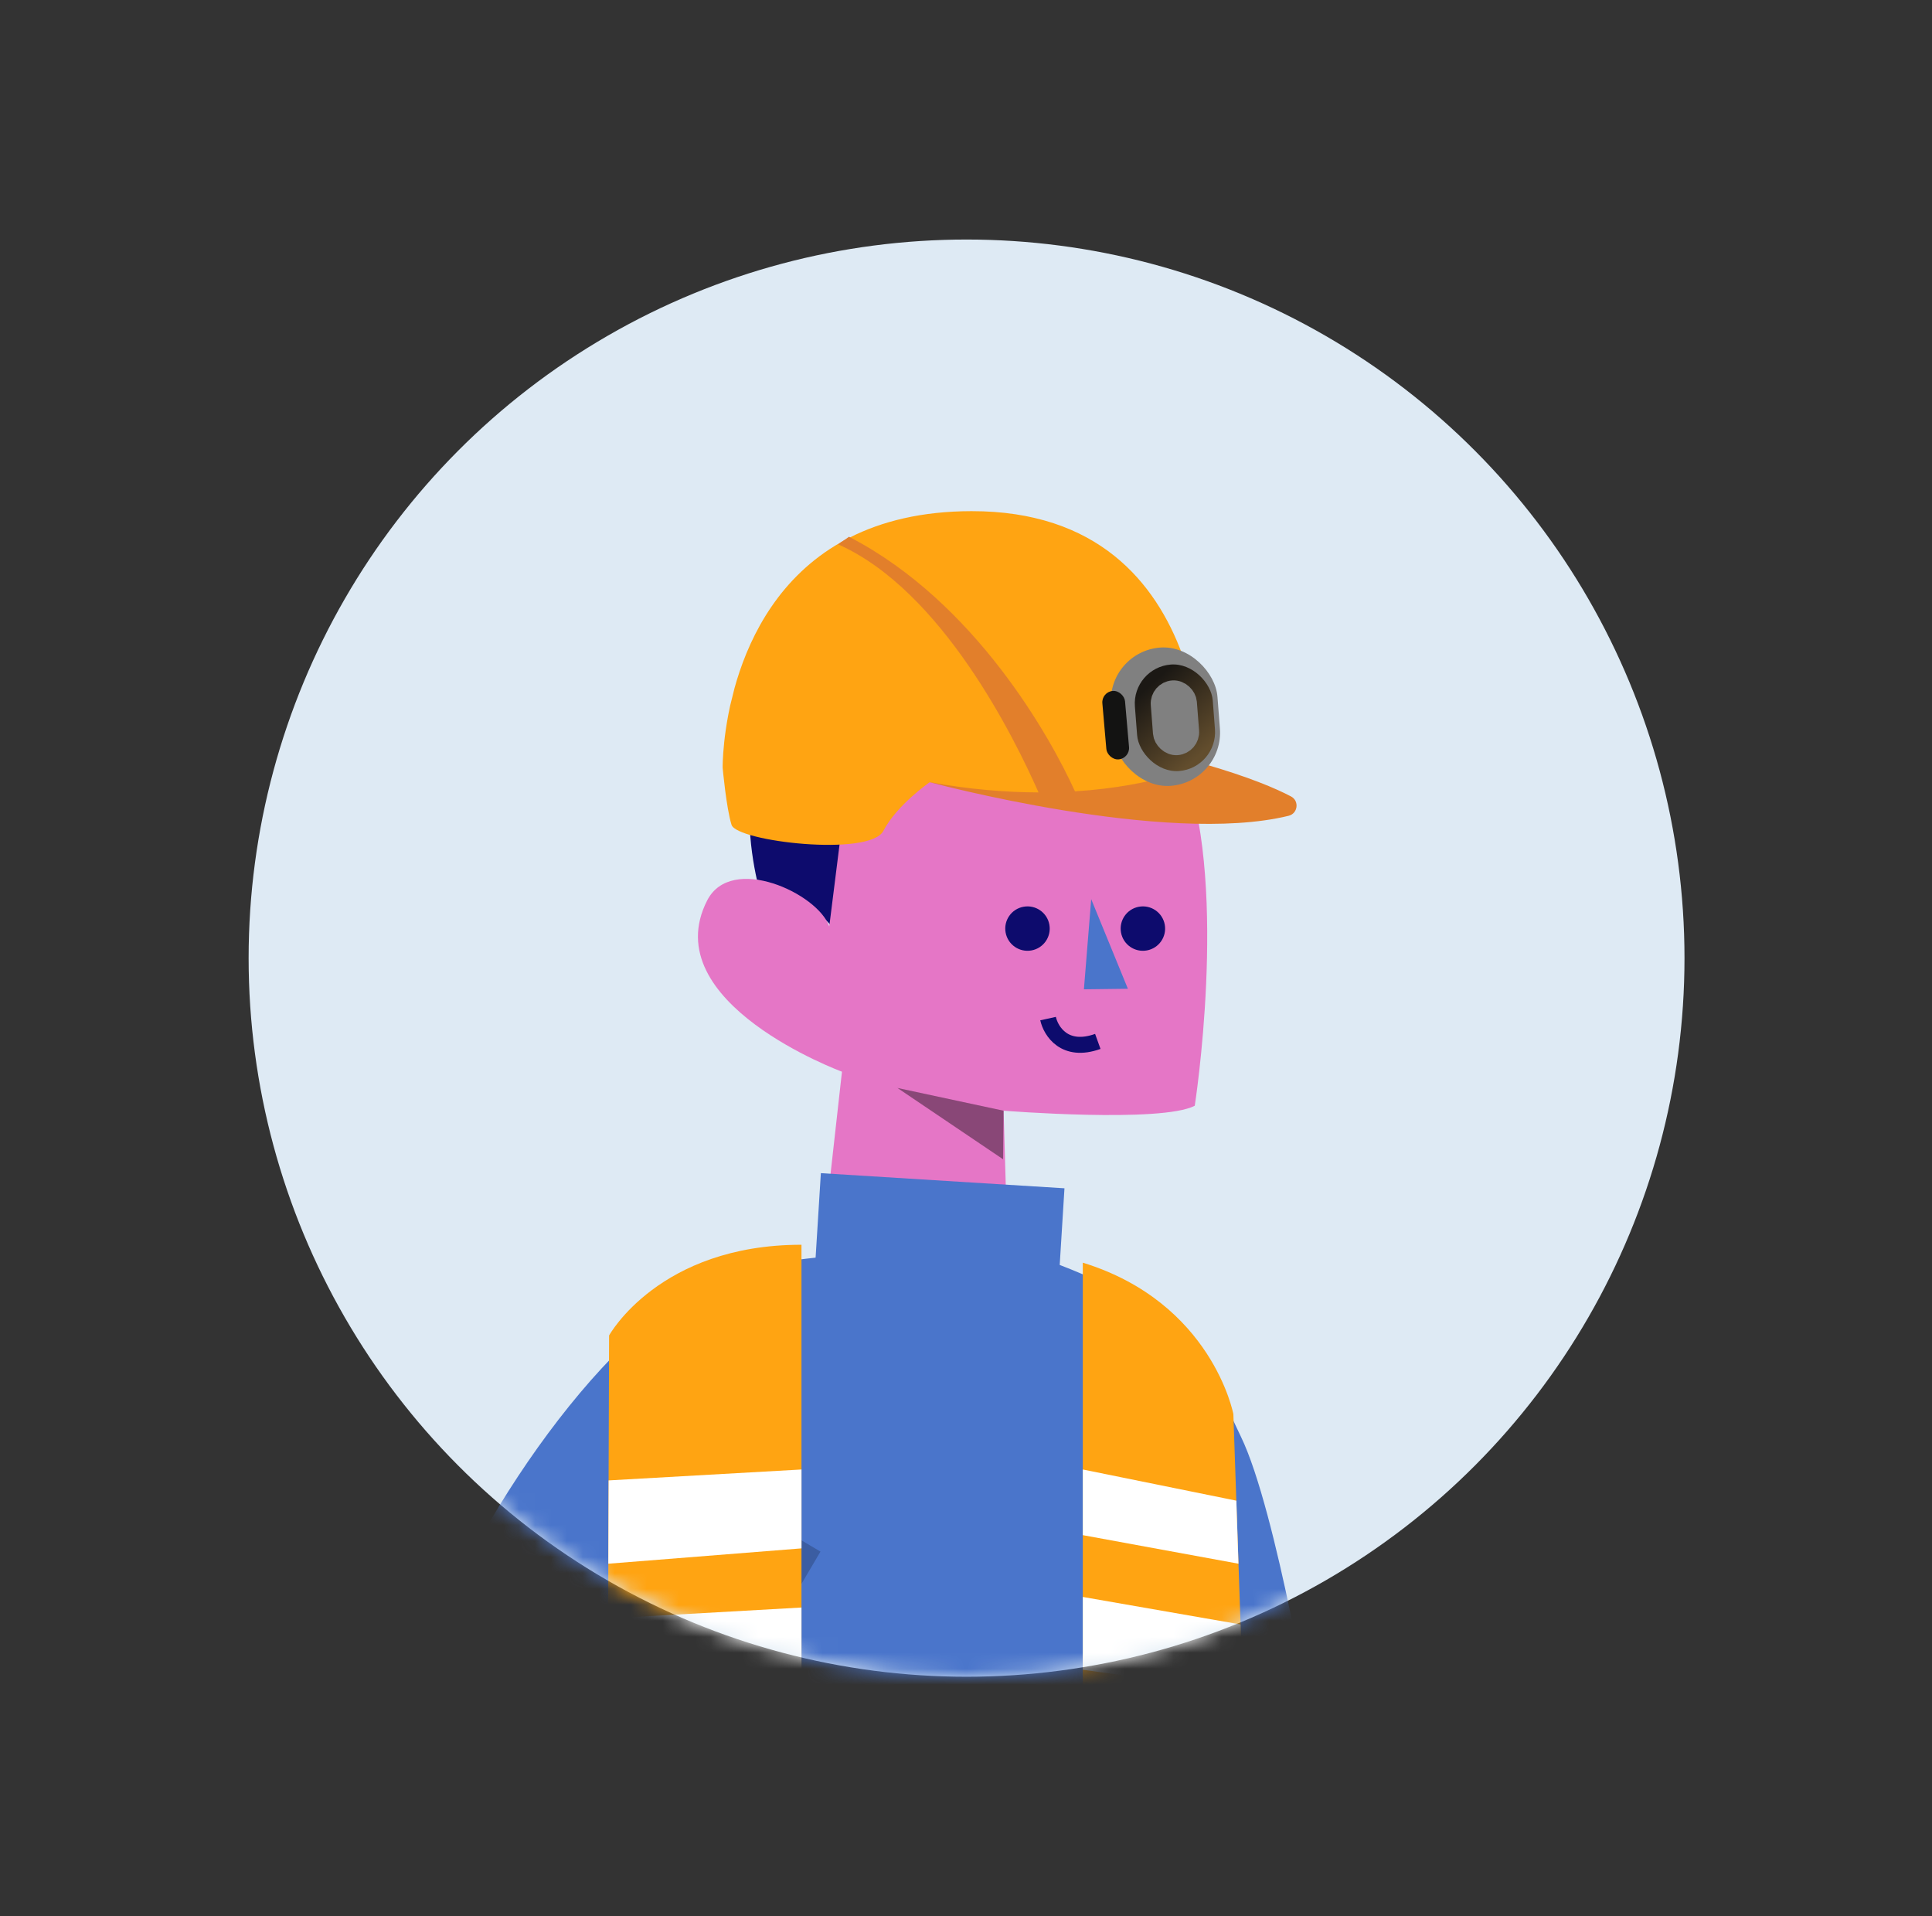 <svg width="121" height="120" viewBox="0 0 121 120" fill="none" xmlns="http://www.w3.org/2000/svg">
<rect x="0" y="0" width="121" height="120" fill="#333333" stroke="none"/>
<ellipse cx="60.535" cy="60" rx="44.964" ry="45" fill="#DEEAF4"/>
<mask id="mask0_1323_4228" style="mask-type:alpha" maskUnits="userSpaceOnUse" x="15" y="15" width="91" height="90">
<ellipse cx="60.464" cy="60" rx="44.964" ry="45" fill="#C4C4C4"/>
</mask>
<g mask="url(#mask0_1323_4228)">
<path fill-rule="evenodd" clip-rule="evenodd" d="M55.652 48.114L74.268 48.342C74.268 48.342 72.081 37.708 57.63 39.606C45.525 41.197 46.541 51.224 47.405 55.097C48.114 55.259 50.684 56.013 52.669 58.733L55.652 57.989V48.114Z" fill="#0D0B6D"/>
<path fill-rule="evenodd" clip-rule="evenodd" d="M63.09 77.66L62.855 69.554C62.855 69.554 72.718 70.338 74.827 69.244C74.827 69.244 76.911 55.9 74.268 48.342L53.456 45.91L51.936 58.02C51.235 55.954 45.803 53.431 44.29 56.388C41.013 62.797 52.732 67.112 52.732 67.112L51.542 77.757" fill="#E576C6"/>
<path opacity="0.402" fill-rule="evenodd" clip-rule="evenodd" d="M62.855 69.555L56.206 68.13L62.823 72.596L62.855 69.555Z" fill="black"/>
<path fill-rule="evenodd" clip-rule="evenodd" d="M68.341 56.307L70.639 61.919L67.885 61.953L68.341 56.307Z" fill="#4A75CB"/>
<path fill-rule="evenodd" clip-rule="evenodd" d="M65.721 57.902C65.858 58.658 65.355 59.382 64.599 59.518C63.842 59.655 63.118 59.153 62.981 58.397C62.844 57.642 63.346 56.918 64.103 56.782C64.86 56.645 65.584 57.147 65.721 57.902Z" fill="#0D0B6D"/>
<path d="M65.64 63.786C65.813 64.574 66.679 65.963 68.755 65.215" stroke="#0D0B6D"/>
<path fill-rule="evenodd" clip-rule="evenodd" d="M72.948 57.902C73.085 58.658 72.583 59.382 71.826 59.518C71.07 59.655 70.345 59.153 70.209 58.397C70.072 57.642 70.574 56.918 71.331 56.782C72.088 56.645 72.811 57.147 72.948 57.902Z" fill="#0D0B6D"/>
<path fill-rule="evenodd" clip-rule="evenodd" d="M51.081 78.756L51.41 73.465L66.667 74.413L66.369 79.213C74.098 82.192 75.453 85.108 77.151 88.764C77.334 89.158 77.521 89.561 77.721 89.973C79.966 94.614 82.294 108.866 82.294 108.866L92.044 133.468L80.091 140.125L77.152 134.428L77.225 126.825L40.7 126.824L40.444 117.461L37.332 136.241L23.671 136.887C23.671 136.887 23.4 117.329 26.001 106.014C27.657 98.807 35.749 85.415 43.411 80.811C45.282 79.686 48.09 79.07 51.081 78.756Z" fill="#4A75CB"/>
<path opacity="0.204" d="M40.5 119.576L43.014 106.437L49.233 95.893" stroke="black" stroke-width="5"/>
<path d="M50.196 77.949V121.862C50.196 127.79 48.197 133.574 44.397 138.121C42.673 140.183 40.381 141.994 37.944 142.901L38.147 83.63C38.147 83.63 41.267 77.949 50.196 77.949Z" fill="#FFA412"/>
<path d="M67.815 79.071V123.794C67.815 128.848 69.27 133.819 72.133 137.982C73.895 140.543 76.22 142.933 79.142 144.022L77.245 88.554C77.245 88.554 75.927 81.573 67.815 79.071Z" fill="#FFA412"/>
<path d="M38.117 92.706L50.196 92.022V96.962L38.098 97.922L38.117 92.706Z" fill="white"/>
<path d="M38.078 101.351L50.195 100.666V105.605L38.067 106.628L38.078 101.351Z" fill="white"/>
<path d="M67.815 92.022L77.431 93.974L77.565 97.922L67.815 96.134V92.022Z" fill="white"/>
<path d="M67.815 100.004L77.695 101.726L77.84 105.943L67.815 104.564V100.004Z" fill="white"/>
<g clip-path="url(#clip0_1323_4228)">
<path d="M60.84 32.009C57.727 32.014 55.235 32.643 53.238 33.651C53.041 33.749 52.845 33.854 52.658 33.962L52.655 33.964C45.135 38.245 45.259 48.077 45.259 48.077C45.259 48.077 45.487 50.609 45.817 51.654C46.146 52.698 54.474 53.667 55.323 52.033C56.175 50.397 58.224 48.987 58.224 48.987C58.224 48.987 66.871 50.525 67.453 50.626C69.407 50.966 75.365 50.428 75.365 50.428C75.441 49.871 76.623 31.986 60.84 32.009Z" fill="#FFA412"/>
<path d="M80.856 49.875C79.899 49.371 78.229 48.657 75.39 47.837C75.39 47.837 72.486 49.23 67.324 49.556C65.782 46.159 61.082 37.728 53.241 33.649C53.218 33.636 53.196 33.625 53.172 33.612C52.938 33.792 52.821 33.843 52.661 33.961L52.658 33.962C52.61 33.997 52.556 34.039 52.497 34.092C58.991 36.973 63.54 46.214 65.042 49.623C63.024 49.617 60.747 49.44 58.227 48.983C58.227 48.983 73.017 52.971 80.702 51.087C81.285 50.947 81.388 50.156 80.856 49.875Z" fill="#E27F2B"/>
<rect width="6.687" height="8.685" rx="3.343" transform="matrix(0.997 -0.077 0.077 0.997 69.324 40.809)" fill="#808080"/>
<rect width="4.89" height="6.689" rx="2.445" transform="matrix(0.997 -0.077 0.077 0.997 70.89 41.803)" fill="url(#paint0_linear_1323_4228)"/>
<rect x="0.777" y="0.666" width="1.447" height="3.245" rx="0.724" transform="matrix(0.997 -0.077 0.077 0.997 71.913 42.783)" fill="#BEBEBE" stroke="#808080" stroke-width="1.447"/>
<rect width="1.426" height="4.304" rx="0.713" transform="matrix(0.996 -0.088 0.087 0.996 68.978 43.33)" fill="#131312"/>
</g>
</g>
<defs>
<linearGradient id="paint0_linear_1323_4228" x1="0.571" y1="1.541" x2="3.831" y2="5.785" gradientUnits="userSpaceOnUse">
<stop stop-color="#1B1814"/>
<stop offset="1" stop-color="#624D2D"/>
</linearGradient>
<clipPath id="clip0_1323_4228">
<rect width="35.961" height="23.59" fill="white" transform="matrix(-0.97 -0.242 -0.242 0.97 84.489 37.349)"/>
</clipPath>
</defs>
</svg>
